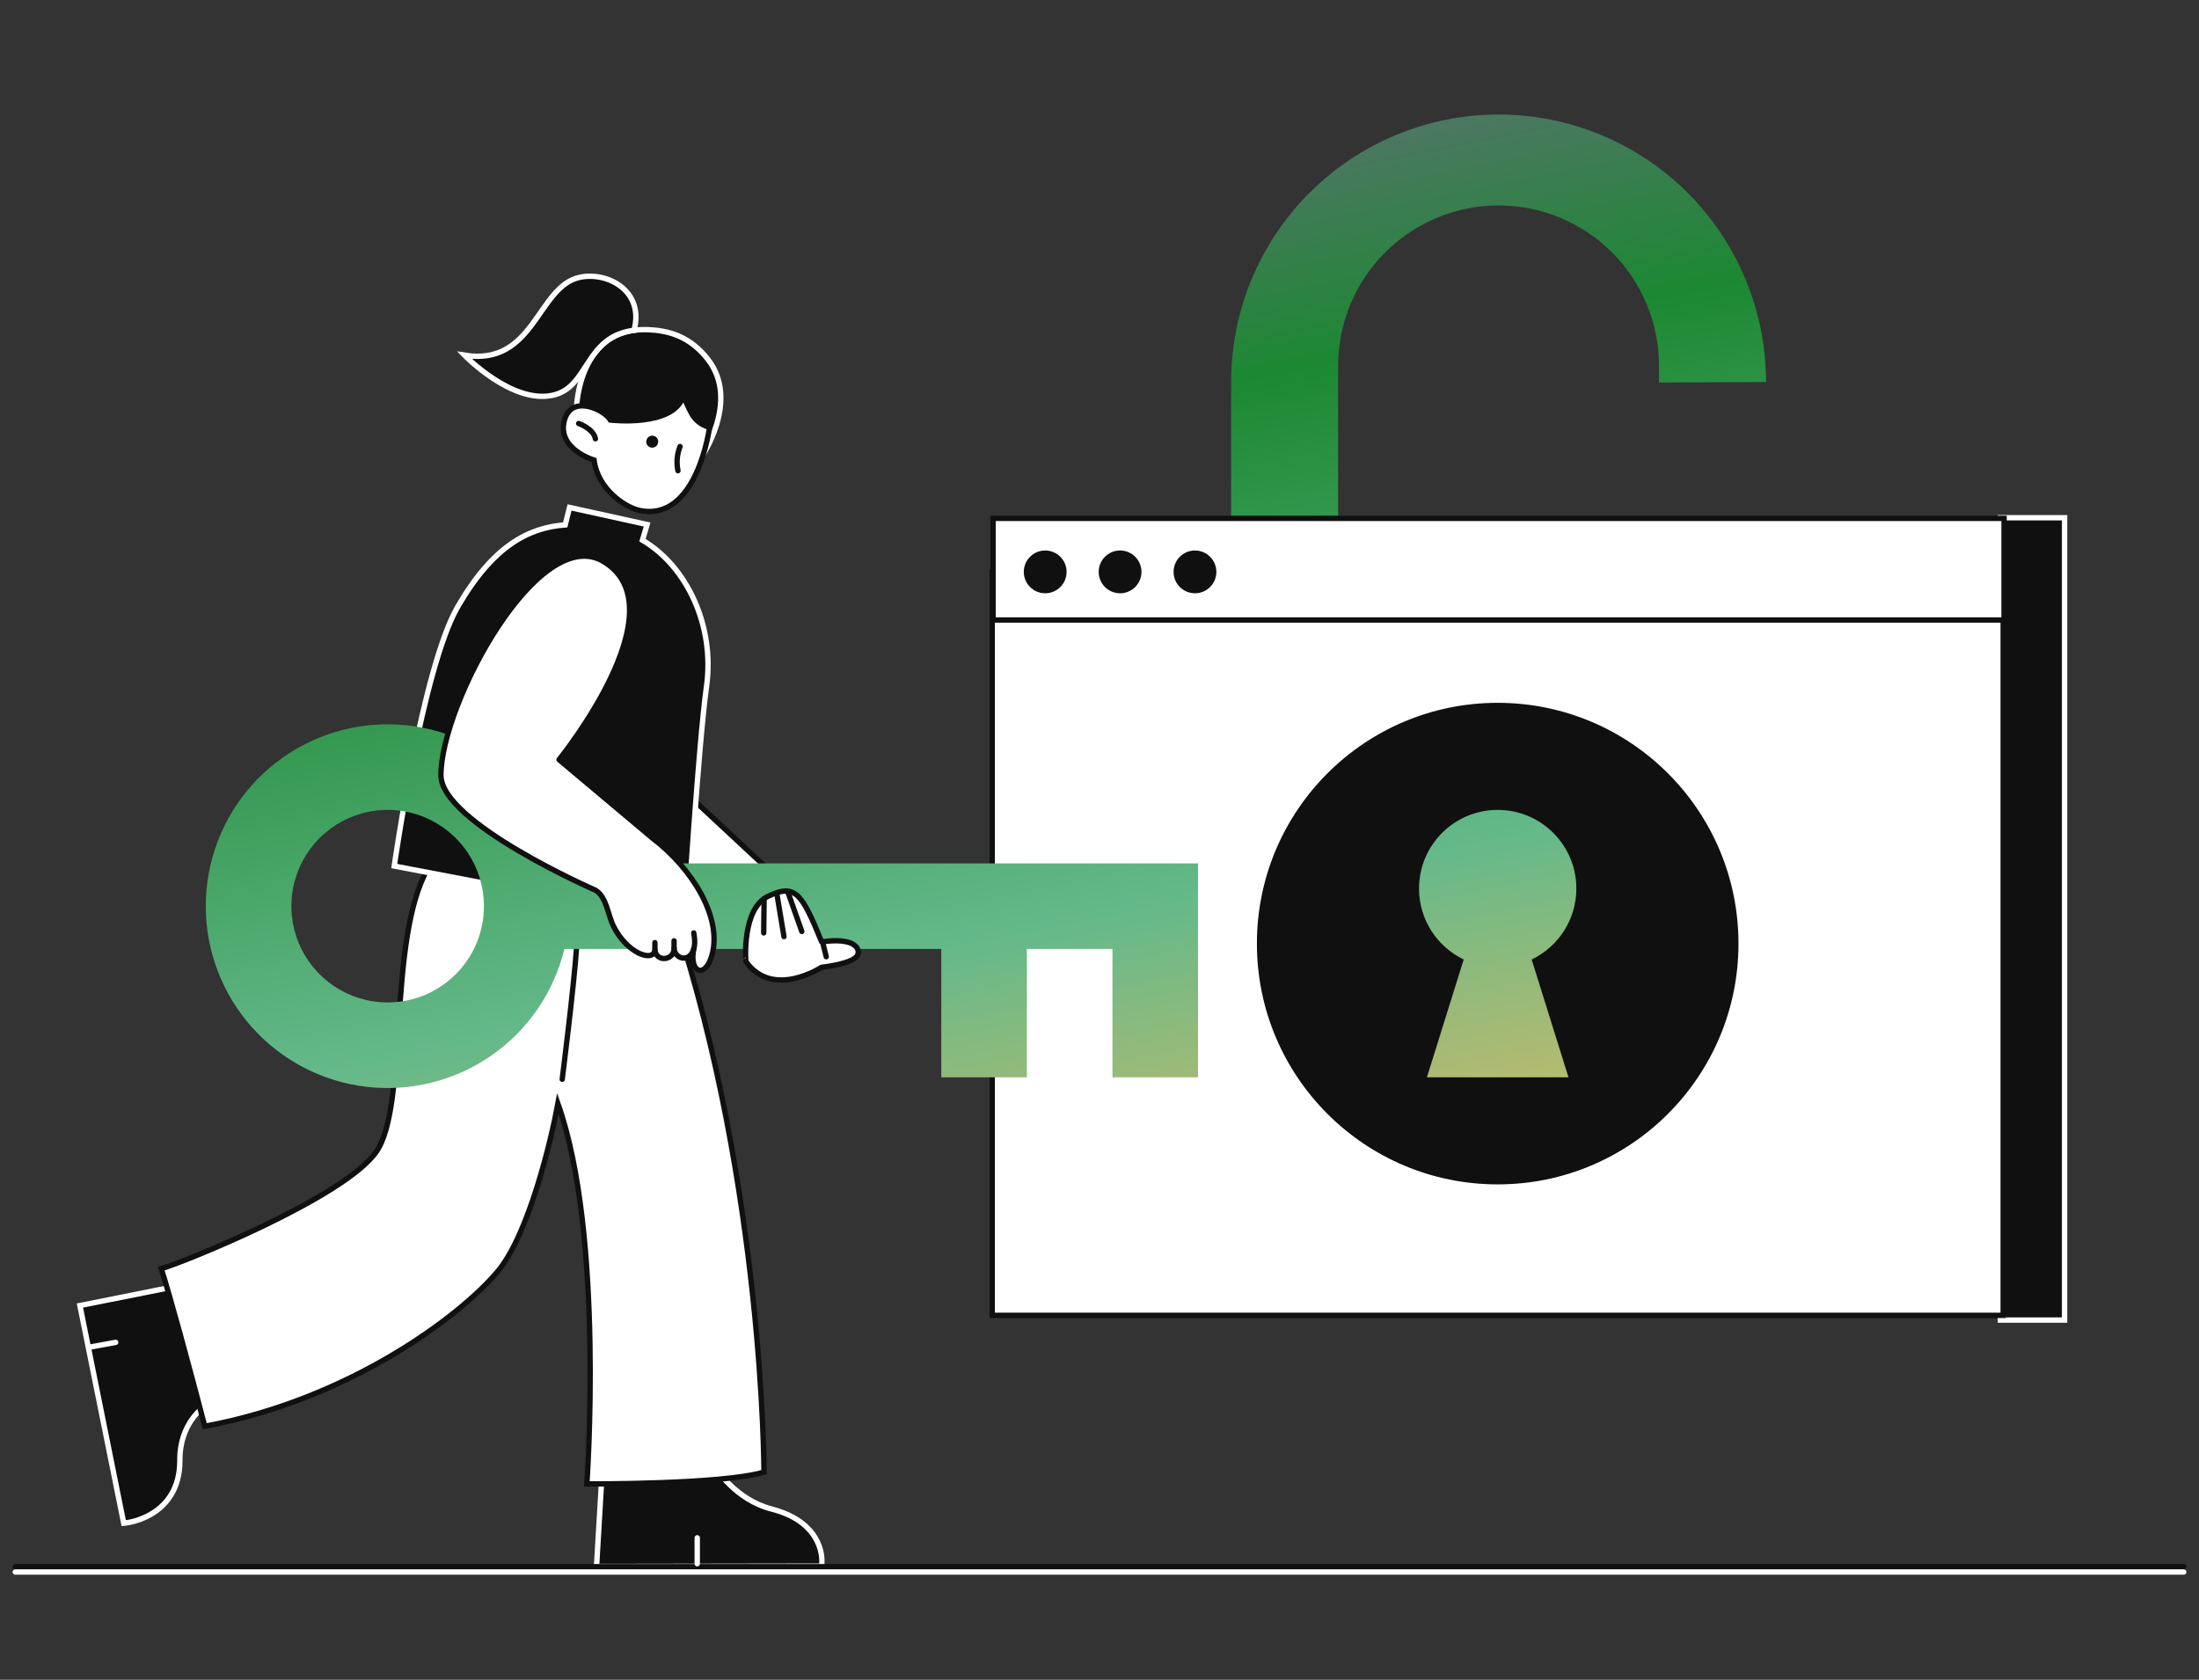<svg width="288" height="220" viewBox="0 0 288 220" fill="none" xmlns="http://www.w3.org/2000/svg">
<rect x="0" y="0" width="288" height="220" fill="#333333" stroke="none"/>
<path d="M270.395 67.808H261.989V172.89H270.395V67.808Z" fill="#101010" stroke="white" stroke-width="0.701" stroke-miterlimit="10"/>
<path d="M262.353 74.897H129.949V172.274H262.353V74.897Z" fill="white"/>
<path d="M262.003 75.247V171.924H130.299V75.247H262.003ZM262.703 74.547H129.599V172.624H262.703V74.547Z" fill="#101010"/>
<path d="M78.928 191.539L93.618 192.043L93.716 192.205C93.741 192.247 96.315 196.408 101.03 197.62C104.736 198.566 106.337 200.45 107.023 201.865C107.482 202.771 107.691 203.783 107.629 204.797L107.594 205.105L78.126 205.151L78.928 191.539Z" fill="#101010"/>
<path d="M79.257 191.914L93.422 192.4C93.422 192.4 96.031 196.716 100.953 197.973C107.874 199.725 107.289 204.769 107.289 204.769L78.504 204.814L79.264 191.914H79.257ZM78.598 191.188L78.559 191.872L77.796 204.772L77.754 205.515H78.496L107.282 205.469H107.906L107.979 204.849C108.046 203.77 107.825 202.693 107.338 201.728C106.032 199.042 103.229 197.844 101.128 197.294C96.574 196.127 94.052 192.078 94.024 192.04L93.828 191.717H93.45L79.292 191.231L78.609 191.206L78.598 191.188Z" fill="white"/>
<path d="M91.128 105.039L107.296 120.086L91.783 120.741L85.772 114.482L91.128 105.039Z" fill="white" stroke="#101010" stroke-width="0.701" stroke-linejoin="round"/>
<path d="M10.487 170.985L23.847 168.315L26.933 184.116L26.737 184.246C26.705 184.267 23.525 186.428 23.556 191.251C23.602 198.628 16.593 199.448 16.523 199.455L16.204 199.49L10.487 170.985Z" fill="#101010"/>
<path d="M23.57 168.729L26.544 183.952C26.544 183.952 23.171 186.166 23.206 191.245C23.251 198.387 16.484 199.098 16.484 199.098L10.879 171.261L23.552 168.729H23.57ZM24.106 167.902L23.405 168.042L10.757 170.575L10.056 170.712L10.193 171.412L15.797 199.249L15.923 199.876L16.557 199.809C17.866 199.619 19.12 199.158 20.239 198.453C21.924 197.382 23.931 195.262 23.906 191.252C23.875 186.635 26.806 184.621 26.932 184.533L27.318 184.274L27.22 183.833L24.246 168.606L24.113 167.906L24.106 167.902Z" fill="white"/>
<path d="M75.516 53.316C75.516 53.316 75.779 42.808 84.872 43.176C87.516 43.285 90.329 43.999 92.718 47.068C96.981 52.549 91.814 59.944 91.814 59.944C92.14 59.397 88.739 58.217 88.108 58.192L79.38 57.842C79.204 57.836 79.031 57.886 78.885 57.983C78.738 58.08 78.626 58.221 78.563 58.385C78.007 59.86 73.915 56.704 75.516 53.302" fill="#101010"/>
<path d="M75.516 53.316C75.516 53.316 75.779 42.808 84.872 43.176C87.516 43.285 90.329 43.999 92.718 47.068C96.981 52.549 91.814 59.944 91.814 59.944C92.14 59.397 88.739 58.217 88.108 58.192L79.38 57.842C79.204 57.836 79.031 57.886 78.885 57.983C78.738 58.08 78.626 58.221 78.563 58.385C78.007 59.86 73.915 56.704 75.516 53.302" stroke="white" stroke-width="0.701" stroke-miterlimit="10"/>
<path d="M79.944 55.015C79.944 55.015 88.199 55.993 89.471 51.898C90.413 53.576 90.557 55.271 92.925 55.972C92.925 55.972 91.317 68.343 83.838 66.869C81.912 66.49 78.29 64.094 77.803 60.255C77.803 60.255 73.022 58.854 73.884 55.187C74.745 51.52 79.176 53.66 79.944 55.015Z" fill="white" stroke="#101010" stroke-width="0.701" stroke-miterlimit="10"/>
<path d="M86.12 58.196C86.315 57.806 86.16 57.334 85.774 57.141C85.388 56.948 84.918 57.108 84.723 57.497C84.528 57.886 84.683 58.358 85.069 58.551C85.455 58.744 85.926 58.585 86.12 58.196Z" fill="#101010"/>
<path d="M89.064 58.48C88.667 59.487 88.572 60.589 88.791 61.65" stroke="#101010" stroke-width="0.701" stroke-miterlimit="10" stroke-linecap="round"/>
<path d="M75.785 55.464C75.785 55.464 77.743 56.14 77.981 57.471" stroke="#101010" stroke-width="0.701" stroke-miterlimit="10" stroke-linecap="round"/>
<path d="M83.036 43.257C84.437 38.108 79.554 35.516 75.894 36.328C70.359 37.551 69.999 48.006 60.832 46.521C60.832 46.521 67.007 52.91 72.346 51.775C77.19 50.777 76.496 44.073 83.036 43.257Z" fill="#101010" stroke="white" stroke-width="0.701" stroke-miterlimit="10"/>
<path d="M88.284 119.988C100.056 155.523 100.056 192.803 100.056 192.803C94.518 194.449 76.858 194.351 76.858 194.351C76.858 194.351 79.197 161.776 73.071 144.539C72.181 149.376 69.239 161.685 65.186 166.519C60.233 172.428 45.658 183.332 26.821 186.799C24.782 178.988 22.172 169.373 21.118 166.161C23.787 165.422 45.084 156.886 49.287 150.844C53.491 144.801 50.709 123.007 56.065 113.69C60.146 113.991 88.284 119.988 88.284 119.988Z" fill="white" stroke="#101010" stroke-width="0.701" stroke-miterlimit="10"/>
<path d="M84.14 70.746L84.749 68.697L74.591 66.459L74.027 68.743C69.25 69.093 64.57 71.468 59.946 79.475C55.323 87.483 51.634 113.427 51.634 113.427L90.049 120.759C90.049 120.759 91.45 97.753 92.546 89.794C93.604 82.032 90.007 74.197 84.14 70.746Z" fill="#101010" stroke="white" stroke-width="0.701" stroke-miterlimit="10"/>
<path d="M73.631 141.352C73.631 141.352 75.166 129.271 75.53 123.883" stroke="#101010" stroke-width="0.701" stroke-miterlimit="10" stroke-linecap="round"/>
<path d="M196.151 155.471C213.761 155.471 228.036 141.195 228.036 123.585C228.036 105.975 213.761 91.7 196.151 91.7C178.541 91.7 164.265 105.975 164.265 123.585C164.265 141.195 178.541 155.471 196.151 155.471Z" fill="#101010" stroke="white" stroke-width="0.701" stroke-miterlimit="10"/>
<path fill-rule="evenodd" clip-rule="evenodd" d="M161.239 50.028V74.547H175.25V47.926C175.25 42.352 177.464 37.006 181.405 33.065C185.347 29.124 190.692 26.909 196.266 26.909C201.84 26.909 207.186 29.124 211.127 33.065C215.068 37.006 217.283 42.352 217.283 47.926V50.101L231.294 50.028C231.294 45.428 230.388 40.873 228.627 36.623C226.867 32.373 224.287 28.512 221.034 25.259C217.782 22.007 213.92 19.427 209.671 17.666C205.421 15.906 200.866 15 196.266 15C186.976 15 178.067 18.69 171.498 25.259C164.929 31.828 161.239 40.738 161.239 50.028ZM206.452 116.373C206.452 120.47 204.061 124.008 200.599 125.668L205.422 141.099H186.879L191.699 125.666C188.238 124.006 185.849 120.468 185.849 116.373C185.849 110.684 190.461 106.072 196.15 106.072C201.84 106.072 206.452 110.684 206.452 116.373ZM64.359 99.121C69.146 102.447 72.547 107.412 73.918 113.077H156.905V141.099H145.696V124.286H134.488V141.099H123.279V124.286H73.918C72.547 129.951 69.146 134.916 64.359 138.242C59.573 141.568 53.733 143.023 47.946 142.333C42.158 141.642 36.825 138.853 32.956 134.495C29.086 130.136 26.949 124.51 26.949 118.682C26.949 112.853 29.086 107.227 32.956 102.868C36.825 98.51 42.158 95.721 47.946 95.031C53.733 94.34 59.573 95.795 64.359 99.121ZM43.766 129.166C45.84 130.552 48.278 131.292 50.772 131.292C54.116 131.292 57.324 129.963 59.688 127.598C62.053 125.233 63.382 122.026 63.382 118.682C63.382 116.188 62.642 113.75 61.257 111.676C59.871 109.602 57.901 107.986 55.597 107.032C53.293 106.077 50.758 105.827 48.312 106.314C45.866 106.801 43.619 108.001 41.855 109.765C40.092 111.529 38.891 113.775 38.404 116.222C37.918 118.668 38.167 121.203 39.122 123.507C40.076 125.811 41.692 127.781 43.766 129.166Z" fill="url(#paint0_linear)"/>
<path d="M93.226 125.162C94.669 120.181 90.606 113.69 85.474 109.792L73.215 99.493C73.215 99.493 89.233 79.759 79.092 73.573C70.588 68.375 57.75 92.138 57.75 101.539C57.75 107.76 78.006 116.601 78.006 116.601C79.495 117.561 79.555 119.725 80.371 121.347C82.122 124.85 85.572 126.111 85.779 124.412C85.916 126.055 88.322 125.838 88.287 124.153C88.287 125.554 90.298 126.223 90.869 124.265C90.214 127.351 92.322 128.286 93.226 125.162Z" fill="white" stroke="#101010" stroke-width="0.701" stroke-linejoin="round"/>
<path d="M90.861 124.286C91.131 123.449 90.861 122.185 90.861 122.185" stroke="#101010" stroke-width="0.701" stroke-miterlimit="10" stroke-linecap="round"/>
<path d="M88.28 124.164V123.221" stroke="#101010" stroke-width="0.701" stroke-miterlimit="10" stroke-linecap="round"/>
<path d="M85.772 124.399V123.456" stroke="#101010" stroke-width="0.701" stroke-miterlimit="10" stroke-linecap="round"/>
<path d="M2 205.189H286" stroke="#101010" stroke-width="0.701" stroke-miterlimit="10" stroke-linecap="round"/>
<path d="M2 205.89H286" stroke="white" stroke-width="0.701" stroke-miterlimit="10" stroke-linecap="round"/>
<path d="M91.316 204.807V201.41" stroke="white" stroke-width="0.701" stroke-miterlimit="10" stroke-linecap="round"/>
<path d="M11.808 176.425L15.149 175.812" stroke="white" stroke-width="0.701" stroke-miterlimit="10" stroke-linecap="round"/>
<path d="M100.606 117.379C104.109 115.732 104.96 116.839 107.611 123.358C111.839 122.748 112.712 124.188 112.316 125.092C111.815 126.24 107.583 126.692 107.583 126.692C107.583 126.692 101.215 130.896 97.678 125.925C97.685 125.925 97.117 119.032 100.606 117.379Z" fill="white" stroke="#101010" stroke-width="0.701" stroke-linejoin="round"/>
<path d="M103.17 116.787L105.012 121.992" stroke="#101010" stroke-width="0.701" stroke-miterlimit="10" stroke-linecap="round"/>
<path d="M101.772 117.231L102.676 122.671" stroke="#101010" stroke-width="0.701" stroke-miterlimit="10" stroke-linecap="round"/>
<path d="M100.074 117.81L100.021 122.185" stroke="#101010" stroke-width="0.701" stroke-miterlimit="10" stroke-linecap="round"/>
<path d="M107.814 123.711L108.21 125.302" stroke="#101010" stroke-width="0.701" stroke-miterlimit="10" stroke-linecap="round"/>
<path d="M262.469 67.892H130.064V81.202H262.469V67.892Z" fill="white"/>
<path d="M262.118 68.242V80.852H130.414V68.242H262.118ZM262.819 67.541H129.714V81.552H262.819V67.541Z" fill="#101010"/>
<path d="M136.888 77.703C138.435 77.703 139.69 76.448 139.69 74.901C139.69 73.353 138.435 72.099 136.888 72.099C135.34 72.099 134.085 73.353 134.085 74.901C134.085 76.448 135.34 77.703 136.888 77.703Z" fill="#101010"/>
<path d="M146.695 77.703C148.243 77.703 149.497 76.448 149.497 74.901C149.497 73.353 148.243 72.099 146.695 72.099C145.148 72.099 143.893 73.353 143.893 74.901C143.893 76.448 145.148 77.703 146.695 77.703Z" fill="#101010"/>
<path d="M156.503 77.703C158.051 77.703 159.305 76.448 159.305 74.901C159.305 73.353 158.051 72.099 156.503 72.099C154.955 72.099 153.701 73.353 153.701 74.901C153.701 76.448 154.955 77.703 156.503 77.703Z" fill="#101010"/>
<defs>
<linearGradient id="paint0_linear" x1="-85.659" y1="-36.817" x2="-17.989" y2="302.509" gradientUnits="userSpaceOnUse">
<stop offset="0.159" stop-color="#A259B9"/>
<stop offset="0.385" stop-color="#1C8832"/>
<stop offset="0.574" stop-color="#64B98A"/>
<stop offset="0.752" stop-color="#FFBC58"/>
</linearGradient>
</defs>
</svg>
